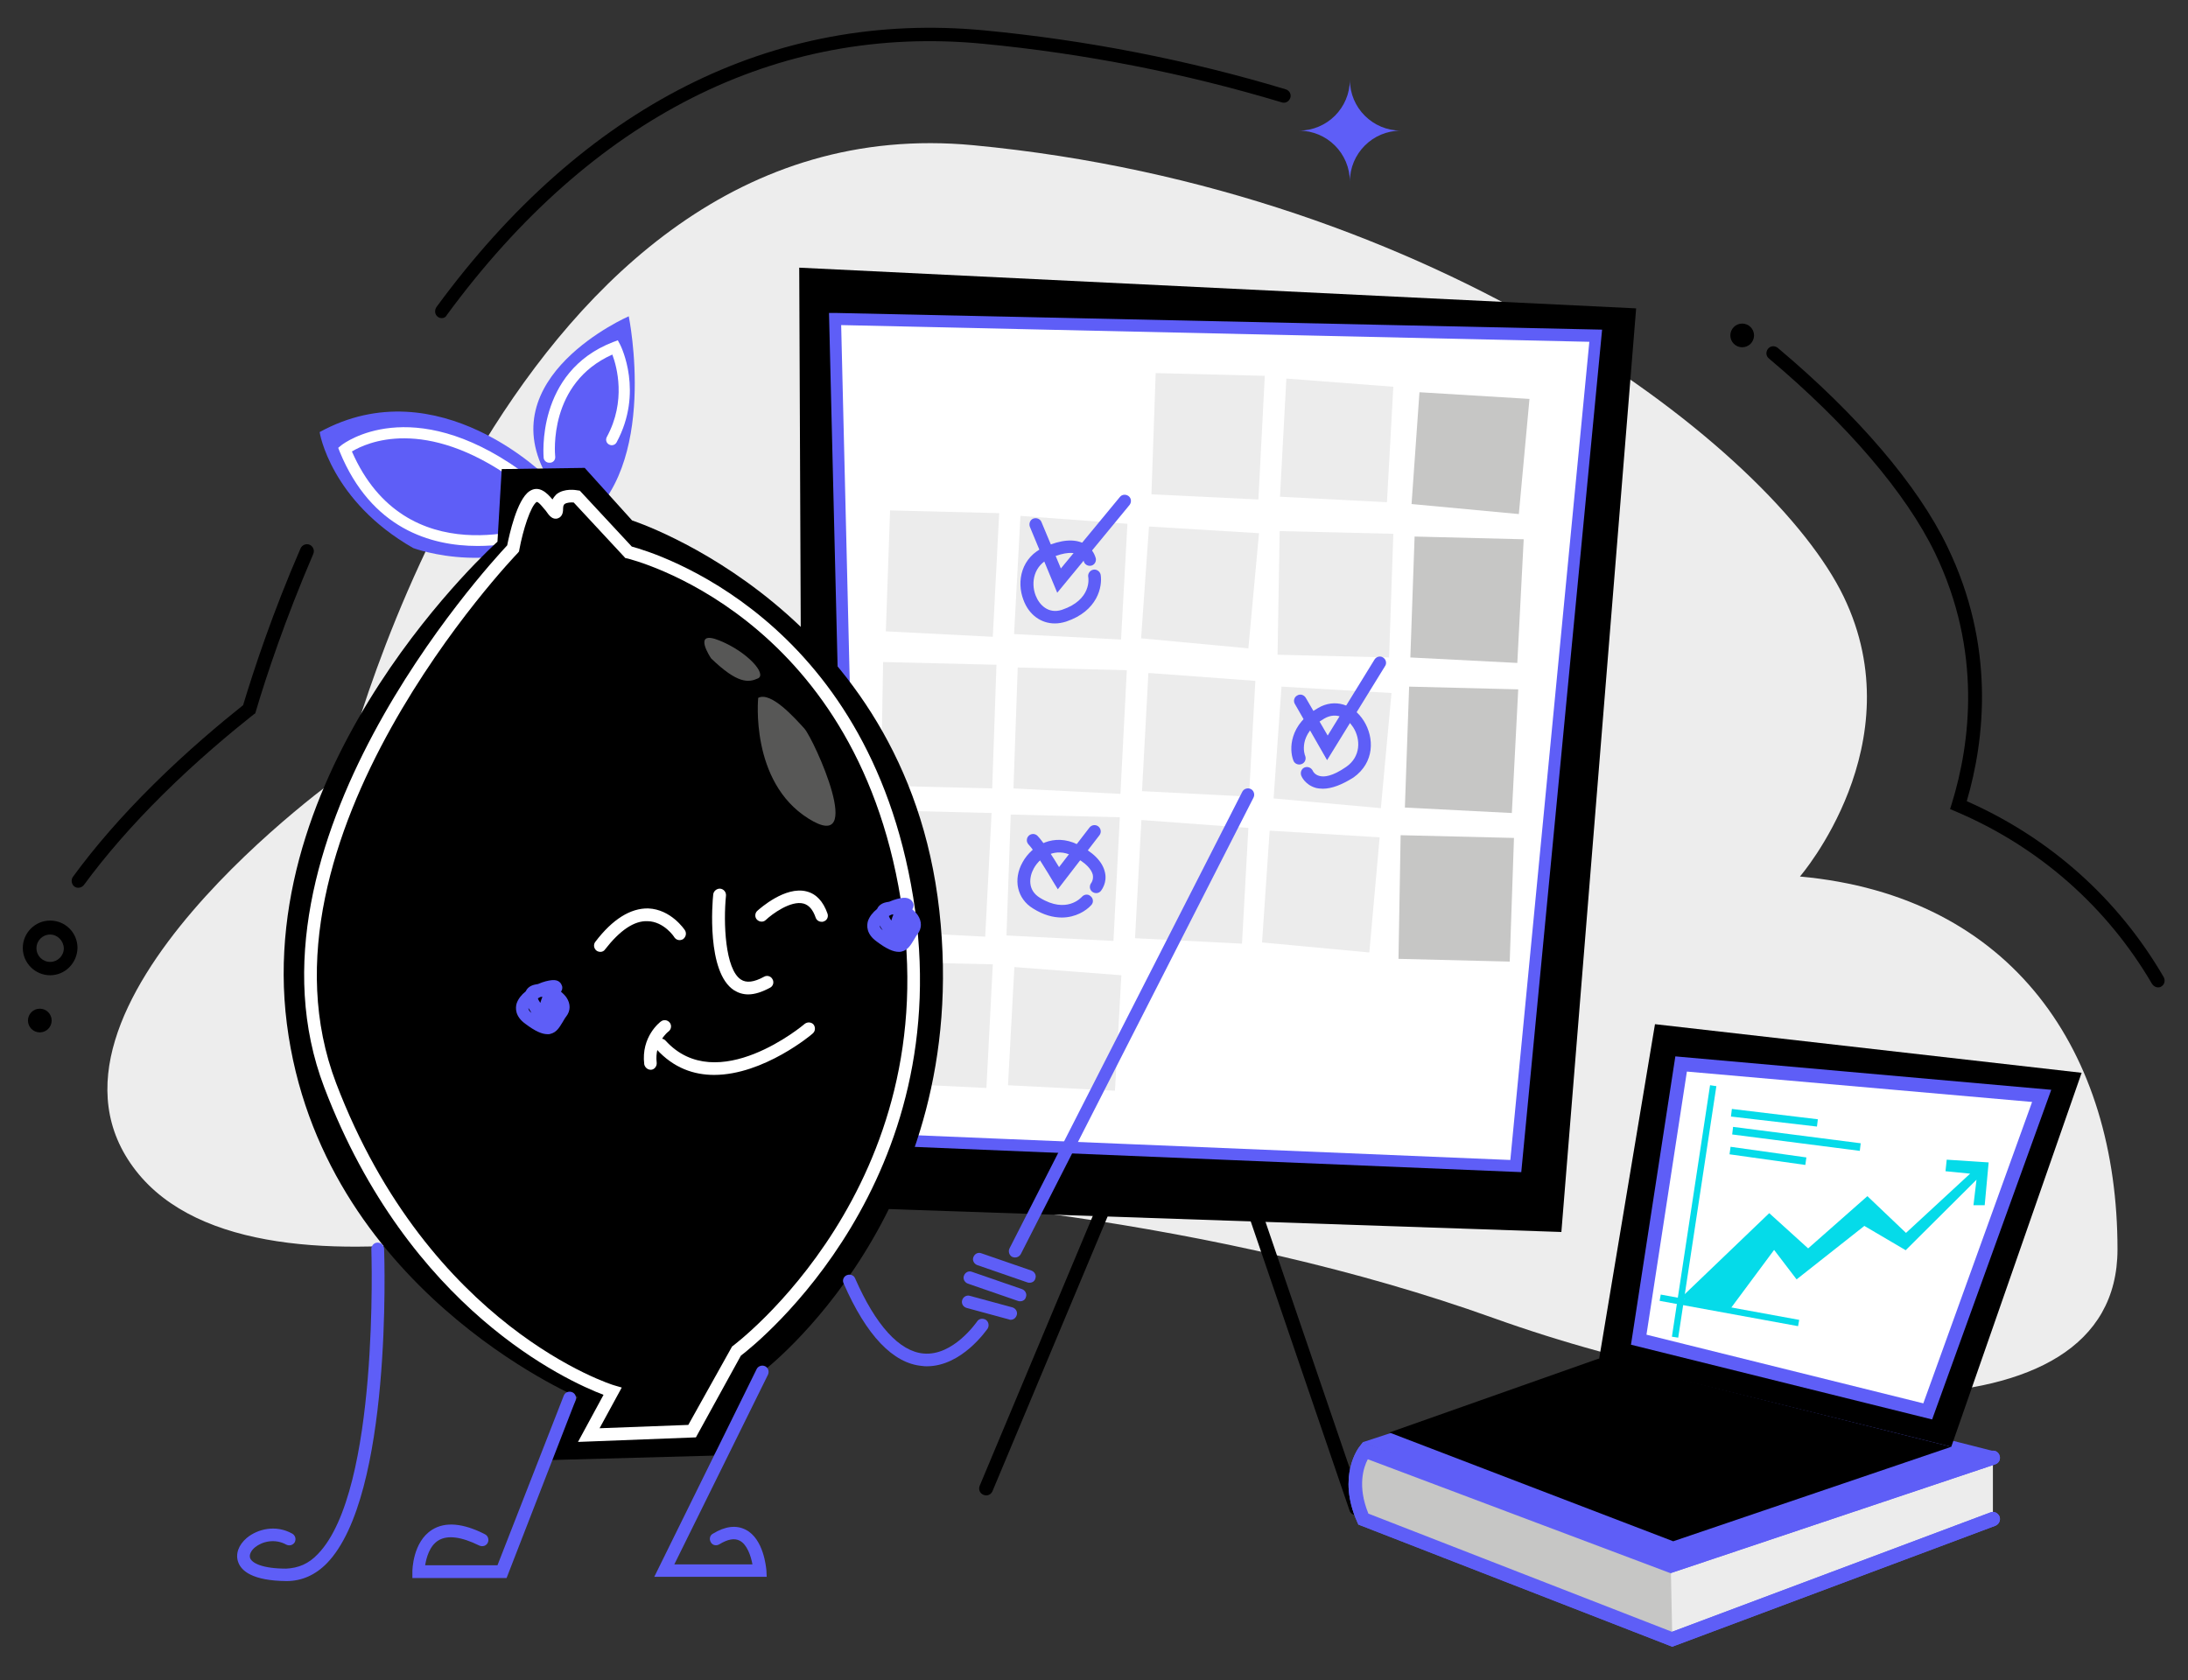 <?xml version="1.0" encoding="utf-8"?>
<!-- Generator: Adobe Illustrator 27.1.1, SVG Export Plug-In . SVG Version: 6.00 Build 0)  -->
<svg version="1.1" id="Calque_1" xmlns="http://www.w3.org/2000/svg" xmlns:xlink="http://www.w3.org/1999/xlink" x="0px" y="0px"
	 viewBox="0 0 720 553" style="enable-background:new 0 0 720 553;" xml:space="preserve">
<rect x="0" y="0" width="720" height="553" fill="#333333" stroke="none"/>
<style type="text/css">
	.st0{fill:#EDEDED;}
	.st1{fill:#5E5EF7;}
	.st2{fill:#FFFFFF;}
	.st3{fill:#ECECEC;}
	.st4{fill:#C6C6C5;}
	.st5{fill:#05DBE9;}
	.st6{fill:#575756;}
</style>
<g>
	<path class="st0" d="M230.2,390.2c66.7,1.6,171.1,11.3,261.2,43.6s205.4,42,205.4-22.6s-34.2-116.3-104.5-122.7
		c0,0,37.8-43.6,14.4-92.1C583.3,147.9,473.4,62.3,320.3,47.8S113.1,254.5,113.1,254.5S3.2,332,44.7,385.3S230.2,390.2,230.2,390.2z
		"/>
	<path d="M25.8,292.2c-0.5,0-0.9-0.1-1.3-0.4c-1-0.7-1.2-2.2-0.5-3.2c7.3-10,16.2-20.2,26.4-30.3C61.7,247.1,72.6,238,80,232.1
		c3.6-11.9,9.7-30.4,18.9-51.6c0.5-1.1,1.8-1.7,3-1.2c1.1,0.5,1.7,1.8,1.2,3c-9.2,21.4-15.4,40-18.9,51.8l-0.2,0.7l-0.6,0.4
		c-7.3,5.8-18.4,15-29.8,26.3c-10.1,10-18.8,20-26,29.8C27.2,291.8,26.5,292.2,25.8,292.2z"/>
	<path d="M145.4,104.7c-0.5,0-0.9-0.1-1.3-0.4c-1-0.7-1.2-2.1-0.5-3.2C192.1,34.9,254.4,3.4,323.9,10c33.6,3.2,67,9.7,99.2,19.4
		c1.2,0.4,1.9,1.6,1.5,2.8s-1.6,1.9-2.8,1.5c-31.9-9.6-65-16.1-98.4-19.3c-67.8-6.5-128.7,24.4-176.3,89.2
		C146.7,104.4,146.1,104.7,145.4,104.7z"/>
	<path d="M710.2,325c-0.8,0-1.5-0.4-2-1.1c-14.9-25.5-37.3-45.2-64.6-56.8l-1.9-0.8l0.6-1.9c6.1-19.8,10-50.2-5.6-82.5
		c-9.5-19.6-28.9-42.3-54.6-63.9c-1-0.8-1.1-2.2-0.3-3.2s2.2-1.1,3.2-0.3c26.2,22,46.1,45.2,55.8,65.4c15.8,32.6,12.4,63.3,6.4,83.8
		c27.4,12.1,49.8,32.1,64.8,57.9c0.6,1.1,0.3,2.5-0.8,3.1C711,324.9,710.6,325,710.2,325z"/>
	<path d="M16.5,321c-4.9,0-9-4-9-9c0-4.9,4-9,9-9s9,4,9,9C25.4,317,21.4,321,16.5,321z M16.5,307.6c-2.5,0-4.5,2-4.5,4.5
		s2,4.5,4.5,4.5s4.5-2,4.5-4.5C20.9,309.6,18.9,307.6,16.5,307.6z"/>
	<circle cx="13.1" cy="335.9" r="3.9"/>
	<path class="st1" d="M444.2,26.2L444.2,26.2c0,9.3,7.5,16.8,16.8,16.8l0,0l0,0c-9.3,0-16.8,7.5-16.8,16.8l0,0l0,0
		c0-9.3-7.5-16.8-16.8-16.8l0,0l0,0C436.7,43,444.2,35.5,444.2,26.2L444.2,26.2z"/>
	<circle cx="573.3" cy="110.4" r="3.9"/>
</g>
<g>
	<g>
		<polygon points="263,88.1 264.3,397 513.8,405.5 538.4,101.5 		"/>
		<g>
			<polygon class="st2" points="274.8,105 525.1,110.5 498.8,383.8 281.3,374.7 			"/>
			<path class="st1" d="M500.6,385.8l-221.2-9.2v-1.8L272.8,103h2l252.4,5.5L500.6,385.8z M283.2,372.9l213.8,8.9l26-269.3
				L276.8,107L283.2,372.9z"/>
		</g>
	</g>
	<path d="M446.2,498.7c-0.9,0-1.8-0.6-2.1-1.5l-34-99.5c-0.4-1.2,0.2-2.5,1.4-2.9c1.2-0.4,2.5,0.2,2.9,1.4l34,99.5
		c0.4,1.2-0.2,2.5-1.4,2.9C446.7,498.7,446.5,498.7,446.2,498.7z"/>
	<path d="M324.5,492.2c-0.3,0-0.6-0.1-0.9-0.2c-1.2-0.5-1.7-1.8-1.2-3l40.6-96.9c0.5-1.1,1.8-1.7,3-1.2s1.7,1.8,1.2,3l-40.6,96.9
		C326.2,491.7,325.4,492.2,324.5,492.2z"/>
	<g>
		<polygon class="st3" points="380.3,122.8 378.9,162.7 414.1,164.4 416.2,123.7 		"/>
		<polygon class="st3" points="423.3,124.6 421.2,163.5 456.4,165.3 458.5,127.3 		"/>
		<polygon class="st4" points="467.1,129.1 464.5,165.9 499.8,169.2 503.3,131.3 		"/>
		<polygon class="st3" points="292.9,168 291.5,207.8 326.7,209.6 328.8,168.9 		"/>
		<polygon class="st3" points="335.8,169.8 333.7,208.7 368.9,210.5 371,172.4 		"/>
		<polygon class="st3" points="378.1,173.3 375.5,210.1 410.8,213.4 414.3,175.5 		"/>
		<polygon class="st3" points="421.1,174.8 420.4,215.5 457.1,216.4 458.5,175.7 		"/>
		<polygon class="st4" points="465.5,176.6 464.1,216.4 499.3,218.2 501.4,177.5 		"/>
		<polygon class="st3" points="290.6,217.9 289.9,258.6 326.5,259.5 327.9,218.8 		"/>
		<polygon class="st3" points="334.9,219.7 333.5,259.5 368.7,261.3 370.8,220.6 		"/>
		<polygon class="st3" points="377.9,221.5 375.8,260.4 411,262.2 413.1,224.1 		"/>
		<polygon class="st3" points="421.7,226 419.1,262.8 454.4,266 457.9,228.1 		"/>
		<polygon class="st4" points="463.7,226 462.3,265.8 497.5,267.6 499.6,226.9 		"/>
		<polygon class="st3" points="332.6,268.1 331.2,307.9 366.4,309.7 368.5,269 		"/>
		<polygon class="st3" points="375.6,269.9 373.5,308.8 408.7,310.6 410.8,272.5 		"/>
		<polygon class="st3" points="417.8,273.4 415.3,310.2 450.6,313.5 454,275.6 		"/>
		<polygon class="st4" points="460.9,274.9 460.2,315.6 496.8,316.5 498.2,275.8 		"/>
		<polygon class="st3" points="290.4,266.7 289,306.5 324.2,308.3 326.3,267.6 		"/>
		<polygon class="st3" points="290.8,316.6 289.4,356.4 324.6,358.1 326.7,317.4 		"/>
		<polygon class="st3" points="333.8,318.3 331.7,357.2 366.9,359 369,321 		"/>
	</g>
	<path class="st1" d="M347.1,205.2c-4.5,0-8.5-2.8-10.3-7.7c-2.4-6.2-0.7-14.2,7-17.5c5.4-2.4,9.7-2.7,12.9-1.1
		c3.1,1.6,3.8,4.6,3.9,4.9c0.2,1.1-0.5,2.2-1.6,2.4s-2.2-0.5-2.4-1.6c0-0.1-0.4-1.4-1.8-2.1c-1.4-0.7-4.1-1-9.2,1.2
		c-5.3,2.3-6.5,7.9-4.8,12.3c1.2,3.1,4.2,6.2,8.7,4.7c9.8-3.3,8.7-10.5,8.6-10.8c-0.2-1.1,0.6-2.2,1.7-2.4s2.2,0.6,2.4,1.7
		c0.6,3.8-0.9,11.9-11.4,15.4C349.5,205,348.3,205.2,347.1,205.2z"/>
	<path class="st1" d="M347.9,195.1l-9-21.7c-0.4-1.1,0.1-2.3,1.1-2.7c1.1-0.4,2.3,0.1,2.7,1.1l6.4,15.3l19.4-23.5
		c0.7-0.9,2-1,2.9-0.3s1,2,0.3,2.9L347.9,195.1z"/>
	<path class="st1" d="M435.3,259.6c-0.8,0-1.7-0.1-2.4-0.3c-3.4-1-4.6-3.7-4.7-4c-0.4-1.1,0.1-2.3,1.1-2.7c1.1-0.4,2.2,0.1,2.7,1.1
		c0,0.1,0.6,1.3,2.2,1.7c1.5,0.4,4.2,0.2,8.8-3c4.8-3.3,4.8-9.1,2.3-13c-1.8-2.8-5.3-5.3-9.5-2.9c-8.9,5.1-6.5,12-6.3,12.3
		c0.4,1.1-0.1,2.3-1.2,2.7s-2.3-0.1-2.7-1.2c-1.4-3.6-1.4-11.9,8.2-17.3c5.3-3.1,11.5-1.3,15,4.3s3.5,13.7-3.4,18.6
		C441.6,258.3,438.2,259.6,435.3,259.6z"/>
	<path class="st1" d="M349.4,302c-2.8,0-6-0.8-9.5-3c-5.2-3.2-6.6-9.5-3.4-15.2c3.2-5.8,10.4-9.6,18-5.9c5.3,2.6,8.3,5.7,9.1,9.2
		c0.8,3.4-1.1,5.8-1.3,6.1c-0.7,0.9-2,1-2.9,0.3s-1-2-0.3-2.9c0.1-0.1,0.8-1.2,0.5-2.7c-0.4-1.5-1.8-3.8-6.9-6.3
		c-5.2-2.6-10.2,0.1-12.5,4.2c-1.6,2.9-2.1,7.2,2,9.7c8.8,5.4,13.6-0.1,13.8-0.3c0.8-0.9,2.1-1,2.9-0.2c0.9,0.7,1,2.1,0.2,2.9
		C357.5,299.7,354,302,349.4,302z"/>
	<path class="st1" d="M436.7,250.2l-10.6-18.5c-0.6-1-0.2-2.3,0.8-2.8c1-0.6,2.2-0.2,2.8,0.8l7.2,12.4l15.4-25
		c0.6-1,1.9-1.3,2.8-0.7c1,0.6,1.3,1.9,0.7,2.8L436.7,250.2z"/>
	<path class="st1" d="M348.1,292.7l-1.6-2.6c-1.6-2.7-6.2-10.3-8-12.1c-0.8-0.8-0.8-2.1,0-2.9s2.1-0.8,2.9,0c1.8,1.8,5.1,7,7.1,10.3
		l10-13c0.7-0.9,2-1.1,2.9-0.4s1.1,2,0.4,2.9L348.1,292.7z"/>
	<g>
		<path class="st3" d="M655.8,500l-105.5,39.6L448.6,500c-6.2-14,0.6-22.6,0.6-22.6l100.6,37.9l106-35.5"/>
		<path class="st1" d="M550.3,542l-0.8-0.3L447,501.8l-0.4-0.9c-6.7-15.1,0.5-24.5,0.9-24.9l1-1.3l101.4,38.2l105.2-35.3
			c1.2-0.4,2.5,0.2,2.9,1.5c0.4,1.2-0.2,2.5-1.5,2.9l-106.8,35.8l-0.8-0.3l-98.8-37.2c-1.4,2.6-3.5,8.9,0.2,17.9l99.9,38.9
			L655,497.8c1.2-0.5,2.5,0.2,3,1.4c0.4,1.2-0.2,2.5-1.4,3L550.3,542z"/>
		<polygon class="st1" points="448.4,474.7 534.1,446.6 655.9,477.6 549.8,515.1 		"/>
		<path class="st4" d="M550.3,539.5L448.6,500c-6.2-14,0.6-22.6,0.6-22.6l100.6,37.9"/>
		<path class="st1" d="M550.3,542l-0.8-0.3L447,501.8l-0.4-0.9c-6.7-15.1,0.5-24.5,0.9-24.9l1-1.3l101.4,38.2l105.2-35.3
			c1.2-0.4,2.5,0.2,2.9,1.5c0.4,1.2-0.2,2.5-1.5,2.9l-106.8,35.8l-0.8-0.3l-98.8-37.2c-1.4,2.6-3.5,8.9,0.2,17.9l99.9,38.9
			L655,497.8c1.2-0.5,2.5,0.2,3,1.4c0.4,1.2-0.2,2.5-1.4,3L550.3,542z"/>
	</g>
	<g>
		<path d="M526.1,448c5.8,0.6,116,28.2,116,28.2L685,353.1l-140.4-16L526.1,448z"/>
		<g>
			<polygon class="st2" points="539.2,441 553.2,350.2 671.9,360.7 634.3,464.5 			"/>
			<path class="st1" d="M635.8,467.2l-99.1-24.6l14.6-94.9l123.7,11L635.8,467.2z M541.8,439.3l91.1,22.6l35.8-99.2l-113.6-10
				L541.8,439.3z"/>
		</g>
		<polygon class="st5" points="553,427.3 569.1,431.2 583.8,411.4 591.2,421.1 613.5,403.5 627.1,411.5 650.4,388.3 649.4,396.7 
			653.1,396.7 654.4,382.6 640.6,381.7 640.2,385.5 648.3,386.3 627.2,405.8 614.5,393.7 595,410.9 582.2,399.3 		"/>
		
			<rect x="567.9" y="408.3" transform="matrix(0.18 -0.984 0.984 0.18 42.133 913.481)" class="st5" width="2.1" height="46.3"/>
		
			<rect x="515.3" y="397.7" transform="matrix(0.15 -0.989 0.989 0.15 79.551 889.942)" class="st5" width="83.7" height="2.1"/>
		<polygon points="642.1,476.2 550.6,507.3 457.2,471.5 526,447.2 		"/>
	</g>
	<polygon class="st5" points="597.9,370.8 569.6,367.5 569.9,365 598.2,368.4 	"/>
	<polygon class="st5" points="612,378.8 570,373.4 570.3,370.9 612.3,376.3 	"/>
	
		<rect x="580.8" y="367.8" transform="matrix(0.139 -0.99 0.99 0.139 124.275 903.798)" class="st5" width="2.5" height="25.2"/>
</g>
<g>
	<path class="st1" d="M136,180.4c0,0,29.3,11,55.2-7.8s15.7-68.5,15.7-68.5s-46.2,20.1-26.5,53.4c0,0-36-36.8-75.2-15.3
		C105.1,142.2,108.8,164.9,136,180.4z"/>
	<path class="st2" d="M157.2,179.7c-15.5,0-35-5.7-45.4-31l-0.5-1.3l1.1-0.9c0.9-0.7,22.9-17.2,58.8,8.3c0.8,0.6,1,1.7,0.4,2.6
		c-0.6,0.8-1.7,1-2.6,0.4c-29.4-20.9-48.4-12.1-53.2-9.2c17.8,40.7,60.7,24.5,62.6,23.8c0.9-0.4,2,0.1,2.4,1s-0.1,2-1,2.4
		C179.4,176,169.6,179.7,157.2,179.7z"/>
	<path class="st2" d="M180.7,152.3c-0.9,0-1.7-0.7-1.8-1.6c0-0.3-2.7-28.2,22.8-38.1l1.6-0.6l0.8,1.5c0.3,0.6,7.7,15.6-1.2,32.1
		c-0.5,0.9-1.6,1.2-2.5,0.7s-1.2-1.6-0.7-2.5c6.4-11.8,3.3-23.1,1.8-27.1c-21.1,9.4-18.9,32.6-18.8,33.6c0.1,1-0.6,1.9-1.6,2
		C180.9,152.3,180.8,152.3,180.7,152.3z"/>
	<path d="M192.4,154l15.6,17.3c0,0,90,29,101.1,128.4s-58.2,151.8-58.2,151.8l-16,27.6l-54.9,1.5l10-20.8c0,0-84.5-35.9-95.6-122.8
		s69.3-158.7,69.3-158.7l1.4-23.9L192.4,154z"/>
	<path class="st2" d="M190.2,474.6l8.4-15.5c-11.8-4.5-64-27.9-91.9-101.2c-30.4-79.8,53.4-171.1,60.2-178.4
		c0.7-3.5,3.2-15,7.3-17.8c3.1-2.1,5.8,0.5,7.6,2.7c0.4-0.7,0.9-1.3,1.3-1.7c2.6-2.1,6.5-1.4,7-1.3l0.7,0.1l17.1,18.4
		c7.5,2,77.6,23.1,92.6,115.4c15.1,93.3-51,146.6-56.7,150.9L229,473.1L190.2,474.6z M176.6,165.2c-2,1.4-4.5,9.2-5.7,15.7l-0.1,0.6
		l-0.4,0.5c-0.9,0.9-90.3,94.3-59.8,174.5c30.7,80.5,91,99.4,91.6,99.5l2.4,0.7l-7.3,13.4l29.2-1.1l14.4-25.8
		c0.7-0.5,70.8-52.8,55.5-147.2c-15.3-94.3-89.3-112-90-112.2l-0.6-0.1l-17-18.3c-0.9-0.1-2.3,0-3,0.5c-0.1,0.1-0.5,0.4-0.5,1.4
		c0,0.8,0,2.7-1.7,3.3c-1.8,0.6-2.9-0.9-4-2.5C179,167.5,177.4,165.2,176.6,165.2z"/>
	<path class="st1" d="M252.3,519h-37l33.7-68.4c0.5-1,1.8-1.4,2.8-0.9s1.4,1.7,0.9,2.8l-30.8,62.4h25.7c-0.5-2.8-1.8-6.6-4.2-7.8
		c-1.7-0.9-3.9-0.5-6.7,1.2c-1,0.6-2.3,0.3-2.8-0.7c-0.6-1-0.3-2.3,0.7-2.8c4.1-2.5,7.7-2.9,10.8-1.3c5.9,3,6.7,12.4,6.8,13.4
		L252.3,519z"/>
	<path class="st1" d="M166.7,519.4h-31v-2.1c0-0.4,0.1-9.8,6.5-13.8c4.3-2.7,10.2-2.2,17.4,1.5c1,0.5,1.4,1.8,0.9,2.8
		s-1.7,1.4-2.8,0.9c-5.9-2.9-10.4-3.5-13.4-1.7s-4,5.8-4.4,8.2h23.8l21.8-55.8c0.4-1.1,1.6-1.6,2.7-1.2c1.1,0.4,1.6,1.6,1.2,2.7
		L166.7,519.4z"/>
	<g>
		<path class="st2" d="M246.2,327.3c-1.7,0-3.3-0.5-4.7-1.4c-9-5.9-7.1-28.9-6.8-31.5c0.1-1.1,1.2-2,2.3-1.9s2,1.1,1.9,2.3
			c-0.9,8.9-0.3,24.2,4.9,27.6c1.8,1.2,4.3,0.9,7.6-0.9c1-0.6,2.3-0.2,2.8,0.8c0.6,1,0.2,2.3-0.8,2.8
			C250.8,326.5,248.4,327.3,246.2,327.3z"/>
		<path class="st2" d="M270.4,303.4c-0.9,0-1.7-0.5-2-1.4c-0.9-2.6-2.2-4.1-4-4.6c-4.2-1.1-10.4,3.5-12.4,5.4
			c-0.8,0.8-2.1,0.7-2.9-0.1c-0.8-0.8-0.7-2.2,0.1-2.9c0.9-0.8,9.2-8.2,16.2-6.4c3.2,0.8,5.5,3.3,6.9,7.3c0.4,1.1-0.2,2.3-1.3,2.6
			C270.9,303.4,270.7,303.4,270.4,303.4z"/>
		<path class="st1" d="M180.2,340.4c-1.9,0-4.1-1-7.3-3.4c-3.5-2.5-3.3-5.3-2.9-6.7c0.5-1.5,1.6-2.9,3-4c0.3-0.7,1.1-1.8,2.9-2.2
			c0.3-0.1,0.7-0.1,1.1-0.2c1.8-0.8,3.5-1.2,4.7-1.3c2.3-0.2,3,1.2,3.2,1.8c0.3,0.7,0.1,1.5-0.3,2c0.7,0.6,1.3,1.2,1.8,1.9
			c1.4,2.1,1.4,4.4-0.1,6.3c-0.5,0.6-0.8,1.3-1.2,1.9c-1,1.6-1.9,3.3-4,3.8C180.9,340.4,180.6,340.4,180.2,340.4z M173.9,331.8
			c0,0.4,0.1,0.9,1,1.6C174.6,332.8,174.2,332.3,173.9,331.8z M177,328.6c0.1,0.4,0.4,0.9,0.8,1.5c0.2-0.8,0.5-1.5,0.7-2
			c-0.2,0-0.3,0-0.5,0C177.7,328.2,177.3,328.4,177,328.6z"/>
		<path class="st1" d="M295.8,313.3c-1.9,0-4.1-1-7.3-3.4c-3.5-2.5-3.3-5.3-2.9-6.7c0.5-1.5,1.6-2.9,3-4c0.3-0.7,1.1-1.8,2.9-2.2
			c0.3-0.1,0.7-0.1,1.1-0.2c1.8-0.8,3.5-1.2,4.7-1.3c2.2-0.1,3,1.2,3.2,1.8c0.3,0.7,0.1,1.5-0.3,2c0.7,0.6,1.3,1.2,1.8,1.9
			c1.4,2.1,1.4,4.4-0.1,6.3c-0.5,0.6-0.8,1.3-1.2,1.9c-1,1.6-1.9,3.3-4,3.8C296.4,313.3,296.1,313.3,295.8,313.3z M289.5,304.6
			c0,0.4,0.1,0.9,1,1.6C290.1,305.7,289.8,305.2,289.5,304.6z M292.5,301.5c0.1,0.4,0.4,0.9,0.8,1.5c0.2-0.8,0.5-1.5,0.7-2
			c-0.2,0-0.3,0-0.5,0C293.2,301.1,292.8,301.3,292.5,301.5z"/>
		<path class="st2" d="M197.6,313.3c-0.4,0-0.9-0.1-1.3-0.4c-0.9-0.7-1.1-2-0.4-2.9c5.7-7.5,11.6-11.1,17.4-11
			c7.5,0.3,11.9,6.9,12.1,7.2c0.6,1,0.3,2.2-0.6,2.9c-1,0.6-2.2,0.4-2.9-0.6c0-0.1-3.4-5.2-8.8-5.3c-4.4-0.2-9.1,3-14,9.3
			C198.8,313,198.2,313.3,197.6,313.3z"/>
		<path class="st2" d="M235,353.8c-6.6,0-13.3-2.2-19-8.5c-0.8-0.8-0.7-2.2,0.1-2.9c0.8-0.8,2.2-0.7,2.9,0.1
			c17,18.7,45.5-5.2,45.8-5.5c0.9-0.7,2.2-0.6,2.9,0.2c0.7,0.9,0.6,2.2-0.2,2.9C267.3,340.4,251.3,353.8,235,353.8z"/>
		<path class="st2" d="M214.1,352.1c-1,0-1.9-0.8-2.1-1.8c-1.1-9.1,5.2-13.9,5.5-14.1c0.9-0.7,2.2-0.5,2.9,0.4s0.5,2.2-0.4,2.9
			c-0.2,0.1-4.7,3.7-3.9,10.3c0.1,1.1-0.7,2.2-1.8,2.3C214.3,352.1,214.2,352.1,214.1,352.1z"/>
	</g>
	<path class="st6" d="M249.5,229.7c0,0-2.8,27.6,16.5,39.7c19.3,12.2,1.8-26.1-1.3-29.6C261.5,236.3,253.7,227.5,249.5,229.7z"/>
	<path class="st6" d="M234,216.7c0,0-6.5-9.6,2.7-5.9c9.2,3.7,15.8,11.1,12.7,12.5S242.7,225.1,234,216.7z"/>
	<path class="st1" d="M334,413.9c-0.3,0-0.6-0.1-0.9-0.2c-1-0.5-1.4-1.8-0.9-2.8l76.6-150.3c0.5-1,1.8-1.4,2.8-0.9s1.4,1.8,0.9,2.8
		l-76.6,150.3C335.5,413.5,334.8,413.9,334,413.9z"/>
	<path class="st1" d="M338.8,422.2c-0.2,0-0.5,0-0.7-0.1l-16.5-5.7c-1.1-0.4-1.7-1.6-1.3-2.6c0.4-1.1,1.5-1.7,2.6-1.3l16.5,5.7
		c1.1,0.4,1.7,1.6,1.3,2.6C340.5,421.7,339.7,422.2,338.8,422.2z"/>
	<path class="st1" d="M335.7,428.3c-0.2,0-0.5,0-0.7-0.1l-16.5-5.7c-1.1-0.4-1.7-1.6-1.3-2.6c0.4-1.1,1.5-1.7,2.6-1.3l16.5,5.7
		c1.1,0.4,1.7,1.6,1.3,2.6C337.4,427.8,336.6,428.3,335.7,428.3z"/>
	<path class="st1" d="M332.6,434.4c-0.2,0-0.4,0-0.5-0.1l-14-3.8c-1.1-0.3-1.8-1.4-1.5-2.5s1.4-1.8,2.5-1.5l14,3.8
		c1.1,0.3,1.8,1.4,1.5,2.5C334.3,433.8,333.5,434.4,332.6,434.4z"/>
	<path class="st1" d="M305,449.7c-0.5,0-1,0-1.5-0.1c-9.6-0.8-18.4-10-25.9-27.2c-0.5-1,0-2.3,1.1-2.7c1-0.4,2.3,0,2.7,1.1
		c6.8,15.5,14.6,24,22.5,24.7c9.8,0.9,17.5-10.4,17.6-10.5c0.6-1,1.9-1.2,2.9-0.6c0.9,0.6,1.2,1.9,0.6,2.9
		C324.6,437.8,316.5,449.7,305,449.7z"/>
	<path class="st1" d="M94.3,520.4L94.3,520.4c-11.3-0.1-14.9-3.4-15.9-6.2c-1-2.7,0.1-5.7,2.8-8c3.5-2.9,9.5-4.5,15-1.4
		c1,0.6,1.3,1.8,0.8,2.8c-0.6,1-1.8,1.3-2.8,0.8c-3.8-2.1-8-1-10.3,0.9c-1.1,0.9-2,2.3-1.6,3.5c0.6,1.7,4.1,3.5,11.9,3.5
		c3.9-0.2,7.3-1.5,10.4-4.8c20.3-20.9,17.6-99.6,17.6-100.4c0-1.1,0.9-2.1,2-2.1h0.1c1.1,0,2,0.9,2.1,2c0.1,3.3,2.7,81.3-18.8,103.5
		C103.8,518.4,99.3,520.4,94.3,520.4z"/>
</g>
</svg>
